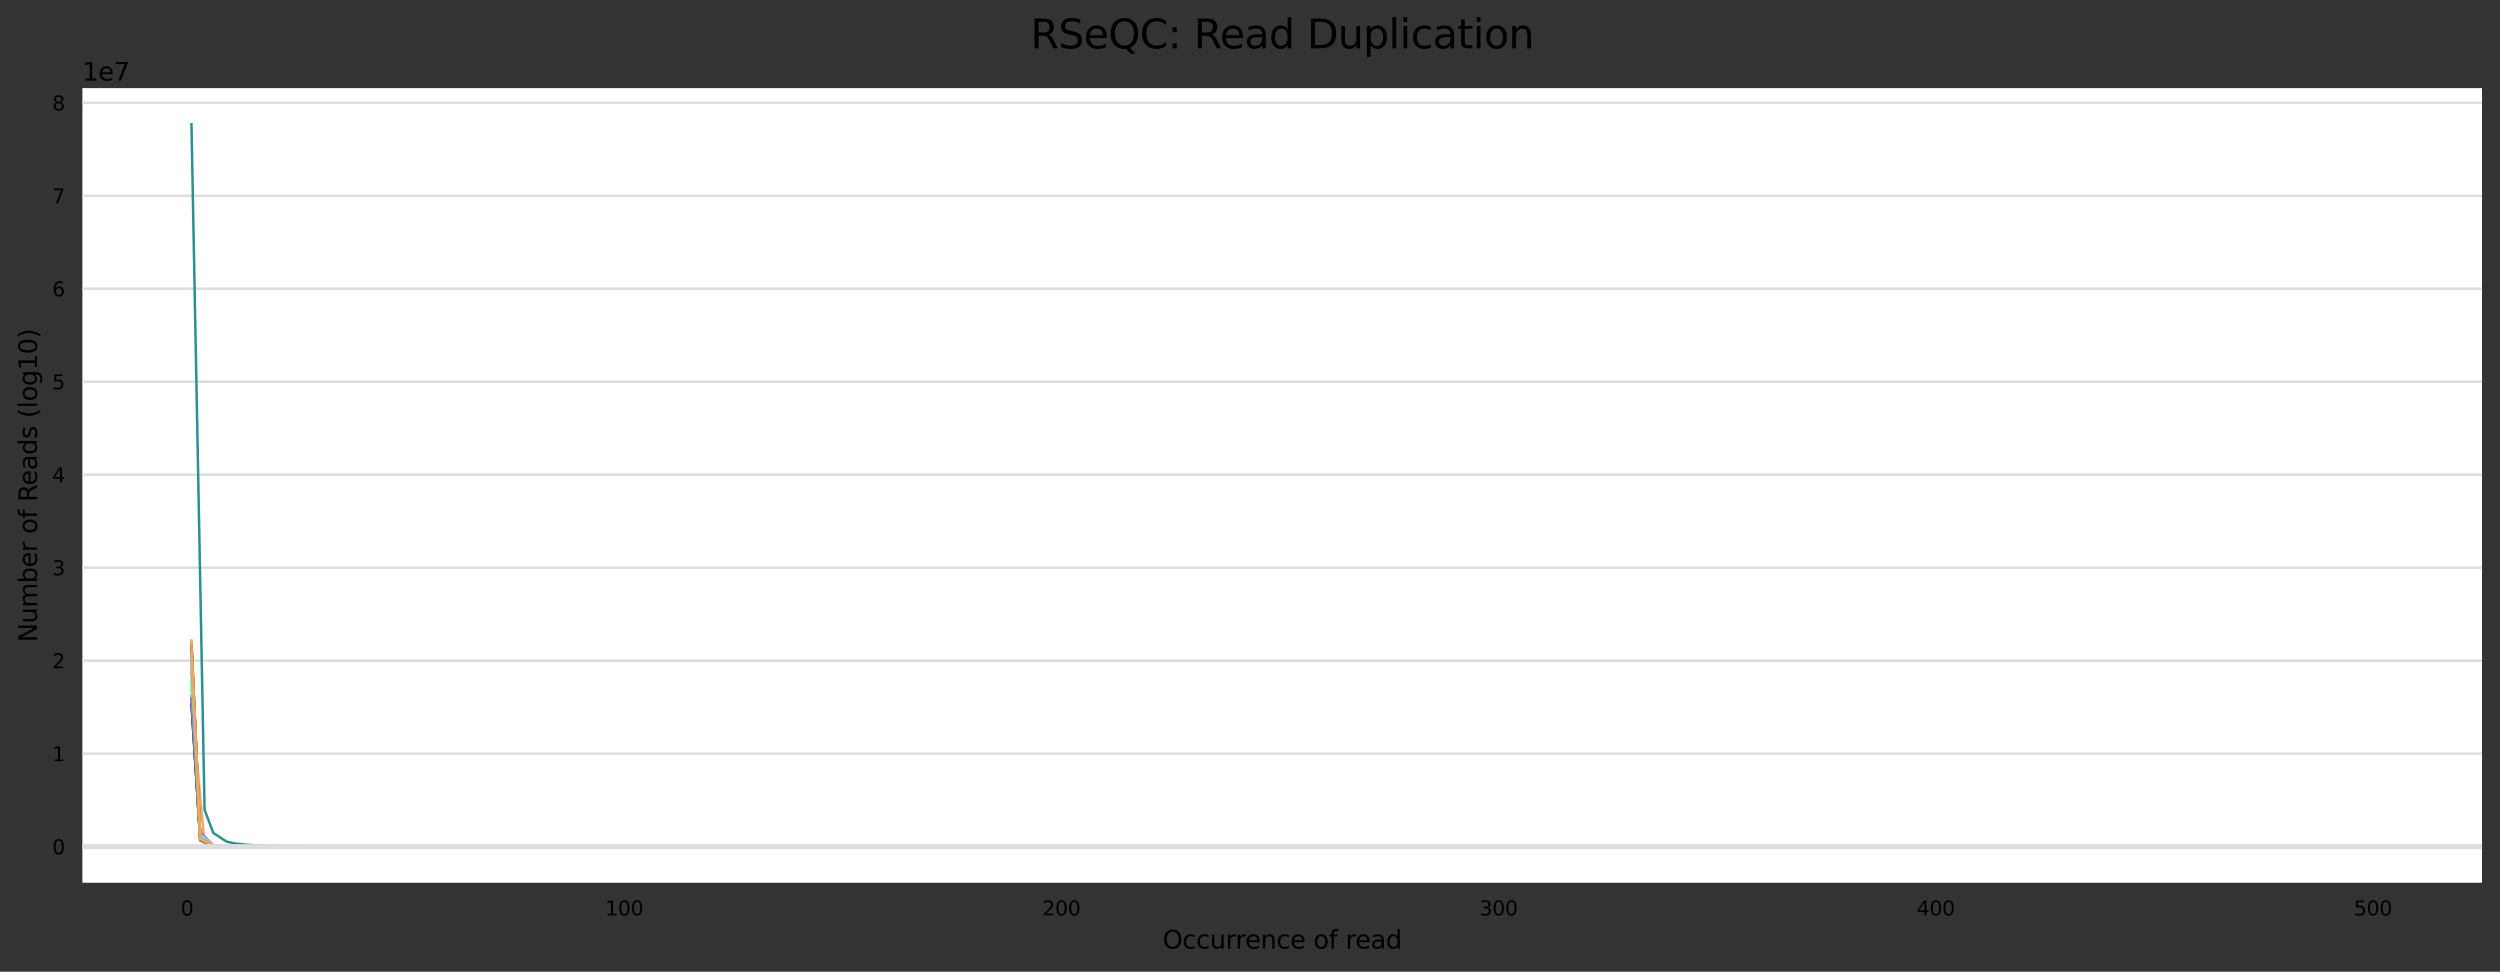 <?xml version="1.0" encoding="utf-8" standalone="no"?>
<!DOCTYPE svg PUBLIC "-//W3C//DTD SVG 1.1//EN"
  "http://www.w3.org/Graphics/SVG/1.1/DTD/svg11.dtd">
<svg height="388.845pt" version="1.1" viewBox="0 0 1000.358 388.845" width="1000.358pt" xmlns="http://www.w3.org/2000/svg" xmlns:xlink="http://www.w3.org/1999/xlink">
 <rect x="0" y="0" width="1000.358" height="388.845" fill="#333333" stroke="none"/>
 <defs>
  <style type="text/css">*{stroke-linecap:butt;stroke-linejoin:round;}</style>
 </defs>
 <g id="figure_1">
  <g id="axes_1">
   <g id="patch_1">
    <path d="M 32.968 353.224 
L 993.158 353.224 
L 993.158 35.256 
L 32.968 35.256 
z
" style="fill:#ffffff;"/>
   </g>
   <g id="matplotlib.axis_1">
    <g id="xtick_1">
     <g id="text_1">
      <!-- 0 -->
      <g transform="translate(72.319 366.303)scale(0.08 -0.08)">
       <defs>
        <path d="M 2034 4250 
Q 1547 4250 1301 3770 
Q 1056 3291 1056 2328 
Q 1056 1369 1301 889 
Q 1547 409 2034 409 
Q 2525 409 2770 889 
Q 3016 1369 3016 2328 
Q 3016 3291 2770 3770 
Q 2525 4250 2034 4250 
z
M 2034 4750 
Q 2819 4750 3233 4129 
Q 3647 3509 3647 2328 
Q 3647 1150 3233 529 
Q 2819 -91 2034 -91 
Q 1250 -91 836 529 
Q 422 1150 422 2328 
Q 422 3509 836 4129 
Q 1250 4750 2034 4750 
z
" id="DejaVuSans-30" transform="scale(0.016)"/>
       </defs>
       <use xlink:href="#DejaVuSans-30"/>
      </g>
     </g>
    </g>
    <g id="xtick_2">
     <g id="text_2">
      <!-- 100 -->
      <g transform="translate(242.159 366.303)scale(0.08 -0.08)">
       <defs>
        <path d="M 794 531 
L 1825 531 
L 1825 4091 
L 703 3866 
L 703 4441 
L 1819 4666 
L 2450 4666 
L 2450 531 
L 3481 531 
L 3481 0 
L 794 0 
L 794 531 
z
" id="DejaVuSans-31" transform="scale(0.016)"/>
       </defs>
       <use xlink:href="#DejaVuSans-31"/>
       <use x="63.623" xlink:href="#DejaVuSans-30"/>
       <use x="127.246" xlink:href="#DejaVuSans-30"/>
      </g>
     </g>
    </g>
    <g id="xtick_3">
     <g id="text_3">
      <!-- 200 -->
      <g transform="translate(417.089 366.303)scale(0.08 -0.08)">
       <defs>
        <path d="M 1228 531 
L 3431 531 
L 3431 0 
L 469 0 
L 469 531 
Q 828 903 1448 1529 
Q 2069 2156 2228 2338 
Q 2531 2678 2651 2914 
Q 2772 3150 2772 3378 
Q 2772 3750 2511 3984 
Q 2250 4219 1831 4219 
Q 1534 4219 1204 4116 
Q 875 4013 500 3803 
L 500 4441 
Q 881 4594 1212 4672 
Q 1544 4750 1819 4750 
Q 2544 4750 2975 4387 
Q 3406 4025 3406 3419 
Q 3406 3131 3298 2873 
Q 3191 2616 2906 2266 
Q 2828 2175 2409 1742 
Q 1991 1309 1228 531 
z
" id="DejaVuSans-32" transform="scale(0.016)"/>
       </defs>
       <use xlink:href="#DejaVuSans-32"/>
       <use x="63.623" xlink:href="#DejaVuSans-30"/>
       <use x="127.246" xlink:href="#DejaVuSans-30"/>
      </g>
     </g>
    </g>
    <g id="xtick_4">
     <g id="text_4">
      <!-- 300 -->
      <g transform="translate(592.018 366.303)scale(0.08 -0.08)">
       <defs>
        <path d="M 2597 2516 
Q 3050 2419 3304 2112 
Q 3559 1806 3559 1356 
Q 3559 666 3084 287 
Q 2609 -91 1734 -91 
Q 1441 -91 1130 -33 
Q 819 25 488 141 
L 488 750 
Q 750 597 1062 519 
Q 1375 441 1716 441 
Q 2309 441 2620 675 
Q 2931 909 2931 1356 
Q 2931 1769 2642 2001 
Q 2353 2234 1838 2234 
L 1294 2234 
L 1294 2753 
L 1863 2753 
Q 2328 2753 2575 2939 
Q 2822 3125 2822 3475 
Q 2822 3834 2567 4026 
Q 2313 4219 1838 4219 
Q 1578 4219 1281 4162 
Q 984 4106 628 3988 
L 628 4550 
Q 988 4650 1302 4700 
Q 1616 4750 1894 4750 
Q 2613 4750 3031 4423 
Q 3450 4097 3450 3541 
Q 3450 3153 3228 2886 
Q 3006 2619 2597 2516 
z
" id="DejaVuSans-33" transform="scale(0.016)"/>
       </defs>
       <use xlink:href="#DejaVuSans-33"/>
       <use x="63.623" xlink:href="#DejaVuSans-30"/>
       <use x="127.246" xlink:href="#DejaVuSans-30"/>
      </g>
     </g>
    </g>
    <g id="xtick_5">
     <g id="text_5">
      <!-- 400 -->
      <g transform="translate(766.948 366.303)scale(0.08 -0.08)">
       <defs>
        <path d="M 2419 4116 
L 825 1625 
L 2419 1625 
L 2419 4116 
z
M 2253 4666 
L 3047 4666 
L 3047 1625 
L 3713 1625 
L 3713 1100 
L 3047 1100 
L 3047 0 
L 2419 0 
L 2419 1100 
L 313 1100 
L 313 1709 
L 2253 4666 
z
" id="DejaVuSans-34" transform="scale(0.016)"/>
       </defs>
       <use xlink:href="#DejaVuSans-34"/>
       <use x="63.623" xlink:href="#DejaVuSans-30"/>
       <use x="127.246" xlink:href="#DejaVuSans-30"/>
      </g>
     </g>
    </g>
    <g id="xtick_6">
     <g id="text_6">
      <!-- 500 -->
      <g transform="translate(941.878 366.303)scale(0.08 -0.08)">
       <defs>
        <path d="M 691 4666 
L 3169 4666 
L 3169 4134 
L 1269 4134 
L 1269 2991 
Q 1406 3038 1543 3061 
Q 1681 3084 1819 3084 
Q 2600 3084 3056 2656 
Q 3513 2228 3513 1497 
Q 3513 744 3044 326 
Q 2575 -91 1722 -91 
Q 1428 -91 1123 -41 
Q 819 9 494 109 
L 494 744 
Q 775 591 1075 516 
Q 1375 441 1709 441 
Q 2250 441 2565 725 
Q 2881 1009 2881 1497 
Q 2881 1984 2565 2268 
Q 2250 2553 1709 2553 
Q 1456 2553 1204 2497 
Q 953 2441 691 2322 
L 691 4666 
z
" id="DejaVuSans-35" transform="scale(0.016)"/>
       </defs>
       <use xlink:href="#DejaVuSans-35"/>
       <use x="63.623" xlink:href="#DejaVuSans-30"/>
       <use x="127.246" xlink:href="#DejaVuSans-30"/>
      </g>
     </g>
    </g>
    <g id="text_7">
     <!-- Occurrence of read -->
     <g transform="translate(465.223 379.565)scale(0.1 -0.1)">
      <defs>
       <path d="M 2522 4238 
Q 1834 4238 1429 3725 
Q 1025 3213 1025 2328 
Q 1025 1447 1429 934 
Q 1834 422 2522 422 
Q 3209 422 3611 934 
Q 4013 1447 4013 2328 
Q 4013 3213 3611 3725 
Q 3209 4238 2522 4238 
z
M 2522 4750 
Q 3503 4750 4090 4092 
Q 4678 3434 4678 2328 
Q 4678 1225 4090 567 
Q 3503 -91 2522 -91 
Q 1538 -91 948 565 
Q 359 1222 359 2328 
Q 359 3434 948 4092 
Q 1538 4750 2522 4750 
z
" id="DejaVuSans-4f" transform="scale(0.016)"/>
       <path d="M 3122 3366 
L 3122 2828 
Q 2878 2963 2633 3030 
Q 2388 3097 2138 3097 
Q 1578 3097 1268 2742 
Q 959 2388 959 1747 
Q 959 1106 1268 751 
Q 1578 397 2138 397 
Q 2388 397 2633 464 
Q 2878 531 3122 666 
L 3122 134 
Q 2881 22 2623 -34 
Q 2366 -91 2075 -91 
Q 1284 -91 818 406 
Q 353 903 353 1747 
Q 353 2603 823 3093 
Q 1294 3584 2113 3584 
Q 2378 3584 2631 3529 
Q 2884 3475 3122 3366 
z
" id="DejaVuSans-63" transform="scale(0.016)"/>
       <path d="M 544 1381 
L 544 3500 
L 1119 3500 
L 1119 1403 
Q 1119 906 1312 657 
Q 1506 409 1894 409 
Q 2359 409 2629 706 
Q 2900 1003 2900 1516 
L 2900 3500 
L 3475 3500 
L 3475 0 
L 2900 0 
L 2900 538 
Q 2691 219 2414 64 
Q 2138 -91 1772 -91 
Q 1169 -91 856 284 
Q 544 659 544 1381 
z
M 1991 3584 
L 1991 3584 
z
" id="DejaVuSans-75" transform="scale(0.016)"/>
       <path d="M 2631 2963 
Q 2534 3019 2420 3045 
Q 2306 3072 2169 3072 
Q 1681 3072 1420 2755 
Q 1159 2438 1159 1844 
L 1159 0 
L 581 0 
L 581 3500 
L 1159 3500 
L 1159 2956 
Q 1341 3275 1631 3429 
Q 1922 3584 2338 3584 
Q 2397 3584 2469 3576 
Q 2541 3569 2628 3553 
L 2631 2963 
z
" id="DejaVuSans-72" transform="scale(0.016)"/>
       <path d="M 3597 1894 
L 3597 1613 
L 953 1613 
Q 991 1019 1311 708 
Q 1631 397 2203 397 
Q 2534 397 2845 478 
Q 3156 559 3463 722 
L 3463 178 
Q 3153 47 2828 -22 
Q 2503 -91 2169 -91 
Q 1331 -91 842 396 
Q 353 884 353 1716 
Q 353 2575 817 3079 
Q 1281 3584 2069 3584 
Q 2775 3584 3186 3129 
Q 3597 2675 3597 1894 
z
M 3022 2063 
Q 3016 2534 2758 2815 
Q 2500 3097 2075 3097 
Q 1594 3097 1305 2825 
Q 1016 2553 972 2059 
L 3022 2063 
z
" id="DejaVuSans-65" transform="scale(0.016)"/>
       <path d="M 3513 2113 
L 3513 0 
L 2938 0 
L 2938 2094 
Q 2938 2591 2744 2837 
Q 2550 3084 2163 3084 
Q 1697 3084 1428 2787 
Q 1159 2491 1159 1978 
L 1159 0 
L 581 0 
L 581 3500 
L 1159 3500 
L 1159 2956 
Q 1366 3272 1645 3428 
Q 1925 3584 2291 3584 
Q 2894 3584 3203 3211 
Q 3513 2838 3513 2113 
z
" id="DejaVuSans-6e" transform="scale(0.016)"/>
       <path id="DejaVuSans-20" transform="scale(0.016)"/>
       <path d="M 1959 3097 
Q 1497 3097 1228 2736 
Q 959 2375 959 1747 
Q 959 1119 1226 758 
Q 1494 397 1959 397 
Q 2419 397 2687 759 
Q 2956 1122 2956 1747 
Q 2956 2369 2687 2733 
Q 2419 3097 1959 3097 
z
M 1959 3584 
Q 2709 3584 3137 3096 
Q 3566 2609 3566 1747 
Q 3566 888 3137 398 
Q 2709 -91 1959 -91 
Q 1206 -91 779 398 
Q 353 888 353 1747 
Q 353 2609 779 3096 
Q 1206 3584 1959 3584 
z
" id="DejaVuSans-6f" transform="scale(0.016)"/>
       <path d="M 2375 4863 
L 2375 4384 
L 1825 4384 
Q 1516 4384 1395 4259 
Q 1275 4134 1275 3809 
L 1275 3500 
L 2222 3500 
L 2222 3053 
L 1275 3053 
L 1275 0 
L 697 0 
L 697 3053 
L 147 3053 
L 147 3500 
L 697 3500 
L 697 3744 
Q 697 4328 969 4595 
Q 1241 4863 1831 4863 
L 2375 4863 
z
" id="DejaVuSans-66" transform="scale(0.016)"/>
       <path d="M 2194 1759 
Q 1497 1759 1228 1600 
Q 959 1441 959 1056 
Q 959 750 1161 570 
Q 1363 391 1709 391 
Q 2188 391 2477 730 
Q 2766 1069 2766 1631 
L 2766 1759 
L 2194 1759 
z
M 3341 1997 
L 3341 0 
L 2766 0 
L 2766 531 
Q 2569 213 2275 61 
Q 1981 -91 1556 -91 
Q 1019 -91 701 211 
Q 384 513 384 1019 
Q 384 1609 779 1909 
Q 1175 2209 1959 2209 
L 2766 2209 
L 2766 2266 
Q 2766 2663 2505 2880 
Q 2244 3097 1772 3097 
Q 1472 3097 1187 3025 
Q 903 2953 641 2809 
L 641 3341 
Q 956 3463 1253 3523 
Q 1550 3584 1831 3584 
Q 2591 3584 2966 3190 
Q 3341 2797 3341 1997 
z
" id="DejaVuSans-61" transform="scale(0.016)"/>
       <path d="M 2906 2969 
L 2906 4863 
L 3481 4863 
L 3481 0 
L 2906 0 
L 2906 525 
Q 2725 213 2448 61 
Q 2172 -91 1784 -91 
Q 1150 -91 751 415 
Q 353 922 353 1747 
Q 353 2572 751 3078 
Q 1150 3584 1784 3584 
Q 2172 3584 2448 3432 
Q 2725 3281 2906 2969 
z
M 947 1747 
Q 947 1113 1208 752 
Q 1469 391 1925 391 
Q 2381 391 2643 752 
Q 2906 1113 2906 1747 
Q 2906 2381 2643 2742 
Q 2381 3103 1925 3103 
Q 1469 3103 1208 2742 
Q 947 2381 947 1747 
z
" id="DejaVuSans-64" transform="scale(0.016)"/>
      </defs>
      <use xlink:href="#DejaVuSans-4f"/>
      <use x="78.711" xlink:href="#DejaVuSans-63"/>
      <use x="133.691" xlink:href="#DejaVuSans-63"/>
      <use x="188.672" xlink:href="#DejaVuSans-75"/>
      <use x="252.051" xlink:href="#DejaVuSans-72"/>
      <use x="291.414" xlink:href="#DejaVuSans-72"/>
      <use x="330.277" xlink:href="#DejaVuSans-65"/>
      <use x="391.801" xlink:href="#DejaVuSans-6e"/>
      <use x="455.18" xlink:href="#DejaVuSans-63"/>
      <use x="510.16" xlink:href="#DejaVuSans-65"/>
      <use x="571.684" xlink:href="#DejaVuSans-20"/>
      <use x="603.471" xlink:href="#DejaVuSans-6f"/>
      <use x="664.652" xlink:href="#DejaVuSans-66"/>
      <use x="699.857" xlink:href="#DejaVuSans-20"/>
      <use x="731.645" xlink:href="#DejaVuSans-72"/>
      <use x="770.508" xlink:href="#DejaVuSans-65"/>
      <use x="832.031" xlink:href="#DejaVuSans-61"/>
      <use x="893.311" xlink:href="#DejaVuSans-64"/>
     </g>
    </g>
   </g>
   <g id="matplotlib.axis_2">
    <g id="ytick_1">
     <g id="line2d_1">
      <path clip-path="url(#pba32d1be60)" d="M 32.968 338.771 
L 993.158 338.771 
" style="fill:none;stroke:#dedede;stroke-linecap:square;"/>
     </g>
     <g id="text_8">
      <!-- 0 -->
      <g transform="translate(20.878 341.81)scale(0.08 -0.08)">
       <use xlink:href="#DejaVuSans-30"/>
      </g>
     </g>
    </g>
    <g id="ytick_2">
     <g id="line2d_2">
      <path clip-path="url(#pba32d1be60)" d="M 32.968 301.565 
L 993.158 301.565 
" style="fill:none;stroke:#dedede;stroke-linecap:square;"/>
     </g>
     <g id="text_9">
      <!-- 1 -->
      <g transform="translate(20.878 304.605)scale(0.08 -0.08)">
       <use xlink:href="#DejaVuSans-31"/>
      </g>
     </g>
    </g>
    <g id="ytick_3">
     <g id="line2d_3">
      <path clip-path="url(#pba32d1be60)" d="M 32.968 264.36 
L 993.158 264.36 
" style="fill:none;stroke:#dedede;stroke-linecap:square;"/>
     </g>
     <g id="text_10">
      <!-- 2 -->
      <g transform="translate(20.878 267.4)scale(0.08 -0.08)">
       <use xlink:href="#DejaVuSans-32"/>
      </g>
     </g>
    </g>
    <g id="ytick_4">
     <g id="line2d_4">
      <path clip-path="url(#pba32d1be60)" d="M 32.968 227.155 
L 993.158 227.155 
" style="fill:none;stroke:#dedede;stroke-linecap:square;"/>
     </g>
     <g id="text_11">
      <!-- 3 -->
      <g transform="translate(20.878 230.194)scale(0.08 -0.08)">
       <use xlink:href="#DejaVuSans-33"/>
      </g>
     </g>
    </g>
    <g id="ytick_5">
     <g id="line2d_5">
      <path clip-path="url(#pba32d1be60)" d="M 32.968 189.949 
L 993.158 189.949 
" style="fill:none;stroke:#dedede;stroke-linecap:square;"/>
     </g>
     <g id="text_12">
      <!-- 4 -->
      <g transform="translate(20.878 192.989)scale(0.08 -0.08)">
       <use xlink:href="#DejaVuSans-34"/>
      </g>
     </g>
    </g>
    <g id="ytick_6">
     <g id="line2d_6">
      <path clip-path="url(#pba32d1be60)" d="M 32.968 152.744 
L 993.158 152.744 
" style="fill:none;stroke:#dedede;stroke-linecap:square;"/>
     </g>
     <g id="text_13">
      <!-- 5 -->
      <g transform="translate(20.878 155.784)scale(0.08 -0.08)">
       <use xlink:href="#DejaVuSans-35"/>
      </g>
     </g>
    </g>
    <g id="ytick_7">
     <g id="line2d_7">
      <path clip-path="url(#pba32d1be60)" d="M 32.968 115.539 
L 993.158 115.539 
" style="fill:none;stroke:#dedede;stroke-linecap:square;"/>
     </g>
     <g id="text_14">
      <!-- 6 -->
      <g transform="translate(20.878 118.578)scale(0.08 -0.08)">
       <defs>
        <path d="M 2113 2584 
Q 1688 2584 1439 2293 
Q 1191 2003 1191 1497 
Q 1191 994 1439 701 
Q 1688 409 2113 409 
Q 2538 409 2786 701 
Q 3034 994 3034 1497 
Q 3034 2003 2786 2293 
Q 2538 2584 2113 2584 
z
M 3366 4563 
L 3366 3988 
Q 3128 4100 2886 4159 
Q 2644 4219 2406 4219 
Q 1781 4219 1451 3797 
Q 1122 3375 1075 2522 
Q 1259 2794 1537 2939 
Q 1816 3084 2150 3084 
Q 2853 3084 3261 2657 
Q 3669 2231 3669 1497 
Q 3669 778 3244 343 
Q 2819 -91 2113 -91 
Q 1303 -91 875 529 
Q 447 1150 447 2328 
Q 447 3434 972 4092 
Q 1497 4750 2381 4750 
Q 2619 4750 2861 4703 
Q 3103 4656 3366 4563 
z
" id="DejaVuSans-36" transform="scale(0.016)"/>
       </defs>
       <use xlink:href="#DejaVuSans-36"/>
      </g>
     </g>
    </g>
    <g id="ytick_8">
     <g id="line2d_8">
      <path clip-path="url(#pba32d1be60)" d="M 32.968 78.333 
L 993.158 78.333 
" style="fill:none;stroke:#dedede;stroke-linecap:square;"/>
     </g>
     <g id="text_15">
      <!-- 7 -->
      <g transform="translate(20.878 81.373)scale(0.08 -0.08)">
       <defs>
        <path d="M 525 4666 
L 3525 4666 
L 3525 4397 
L 1831 0 
L 1172 0 
L 2766 4134 
L 525 4134 
L 525 4666 
z
" id="DejaVuSans-37" transform="scale(0.016)"/>
       </defs>
       <use xlink:href="#DejaVuSans-37"/>
      </g>
     </g>
    </g>
    <g id="ytick_9">
     <g id="line2d_9">
      <path clip-path="url(#pba32d1be60)" d="M 32.968 41.128 
L 993.158 41.128 
" style="fill:none;stroke:#dedede;stroke-linecap:square;"/>
     </g>
     <g id="text_16">
      <!-- 8 -->
      <g transform="translate(20.878 44.168)scale(0.08 -0.08)">
       <defs>
        <path d="M 2034 2216 
Q 1584 2216 1326 1975 
Q 1069 1734 1069 1313 
Q 1069 891 1326 650 
Q 1584 409 2034 409 
Q 2484 409 2743 651 
Q 3003 894 3003 1313 
Q 3003 1734 2745 1975 
Q 2488 2216 2034 2216 
z
M 1403 2484 
Q 997 2584 770 2862 
Q 544 3141 544 3541 
Q 544 4100 942 4425 
Q 1341 4750 2034 4750 
Q 2731 4750 3128 4425 
Q 3525 4100 3525 3541 
Q 3525 3141 3298 2862 
Q 3072 2584 2669 2484 
Q 3125 2378 3379 2068 
Q 3634 1759 3634 1313 
Q 3634 634 3220 271 
Q 2806 -91 2034 -91 
Q 1263 -91 848 271 
Q 434 634 434 1313 
Q 434 1759 690 2068 
Q 947 2378 1403 2484 
z
M 1172 3481 
Q 1172 3119 1398 2916 
Q 1625 2713 2034 2713 
Q 2441 2713 2670 2916 
Q 2900 3119 2900 3481 
Q 2900 3844 2670 4047 
Q 2441 4250 2034 4250 
Q 1625 4250 1398 4047 
Q 1172 3844 1172 3481 
z
" id="DejaVuSans-38" transform="scale(0.016)"/>
       </defs>
       <use xlink:href="#DejaVuSans-38"/>
      </g>
     </g>
    </g>
    <g id="text_17">
     <!-- Number of Reads (log10) -->
     <g transform="translate(14.798 256.968)rotate(-90)scale(0.1 -0.1)">
      <defs>
       <path d="M 628 4666 
L 1478 4666 
L 3547 763 
L 3547 4666 
L 4159 4666 
L 4159 0 
L 3309 0 
L 1241 3903 
L 1241 0 
L 628 0 
L 628 4666 
z
" id="DejaVuSans-4e" transform="scale(0.016)"/>
       <path d="M 3328 2828 
Q 3544 3216 3844 3400 
Q 4144 3584 4550 3584 
Q 5097 3584 5394 3201 
Q 5691 2819 5691 2113 
L 5691 0 
L 5113 0 
L 5113 2094 
Q 5113 2597 4934 2840 
Q 4756 3084 4391 3084 
Q 3944 3084 3684 2787 
Q 3425 2491 3425 1978 
L 3425 0 
L 2847 0 
L 2847 2094 
Q 2847 2600 2669 2842 
Q 2491 3084 2119 3084 
Q 1678 3084 1418 2786 
Q 1159 2488 1159 1978 
L 1159 0 
L 581 0 
L 581 3500 
L 1159 3500 
L 1159 2956 
Q 1356 3278 1631 3431 
Q 1906 3584 2284 3584 
Q 2666 3584 2933 3390 
Q 3200 3197 3328 2828 
z
" id="DejaVuSans-6d" transform="scale(0.016)"/>
       <path d="M 3116 1747 
Q 3116 2381 2855 2742 
Q 2594 3103 2138 3103 
Q 1681 3103 1420 2742 
Q 1159 2381 1159 1747 
Q 1159 1113 1420 752 
Q 1681 391 2138 391 
Q 2594 391 2855 752 
Q 3116 1113 3116 1747 
z
M 1159 2969 
Q 1341 3281 1617 3432 
Q 1894 3584 2278 3584 
Q 2916 3584 3314 3078 
Q 3713 2572 3713 1747 
Q 3713 922 3314 415 
Q 2916 -91 2278 -91 
Q 1894 -91 1617 61 
Q 1341 213 1159 525 
L 1159 0 
L 581 0 
L 581 4863 
L 1159 4863 
L 1159 2969 
z
" id="DejaVuSans-62" transform="scale(0.016)"/>
       <path d="M 2841 2188 
Q 3044 2119 3236 1894 
Q 3428 1669 3622 1275 
L 4263 0 
L 3584 0 
L 2988 1197 
Q 2756 1666 2539 1819 
Q 2322 1972 1947 1972 
L 1259 1972 
L 1259 0 
L 628 0 
L 628 4666 
L 2053 4666 
Q 2853 4666 3247 4331 
Q 3641 3997 3641 3322 
Q 3641 2881 3436 2590 
Q 3231 2300 2841 2188 
z
M 1259 4147 
L 1259 2491 
L 2053 2491 
Q 2509 2491 2742 2702 
Q 2975 2913 2975 3322 
Q 2975 3731 2742 3939 
Q 2509 4147 2053 4147 
L 1259 4147 
z
" id="DejaVuSans-52" transform="scale(0.016)"/>
       <path d="M 2834 3397 
L 2834 2853 
Q 2591 2978 2328 3040 
Q 2066 3103 1784 3103 
Q 1356 3103 1142 2972 
Q 928 2841 928 2578 
Q 928 2378 1081 2264 
Q 1234 2150 1697 2047 
L 1894 2003 
Q 2506 1872 2764 1633 
Q 3022 1394 3022 966 
Q 3022 478 2636 193 
Q 2250 -91 1575 -91 
Q 1294 -91 989 -36 
Q 684 19 347 128 
L 347 722 
Q 666 556 975 473 
Q 1284 391 1588 391 
Q 1994 391 2212 530 
Q 2431 669 2431 922 
Q 2431 1156 2273 1281 
Q 2116 1406 1581 1522 
L 1381 1569 
Q 847 1681 609 1914 
Q 372 2147 372 2553 
Q 372 3047 722 3315 
Q 1072 3584 1716 3584 
Q 2034 3584 2315 3537 
Q 2597 3491 2834 3397 
z
" id="DejaVuSans-73" transform="scale(0.016)"/>
       <path d="M 1984 4856 
Q 1566 4138 1362 3434 
Q 1159 2731 1159 2009 
Q 1159 1288 1364 580 
Q 1569 -128 1984 -844 
L 1484 -844 
Q 1016 -109 783 600 
Q 550 1309 550 2009 
Q 550 2706 781 3412 
Q 1013 4119 1484 4856 
L 1984 4856 
z
" id="DejaVuSans-28" transform="scale(0.016)"/>
       <path d="M 603 4863 
L 1178 4863 
L 1178 0 
L 603 0 
L 603 4863 
z
" id="DejaVuSans-6c" transform="scale(0.016)"/>
       <path d="M 2906 1791 
Q 2906 2416 2648 2759 
Q 2391 3103 1925 3103 
Q 1463 3103 1205 2759 
Q 947 2416 947 1791 
Q 947 1169 1205 825 
Q 1463 481 1925 481 
Q 2391 481 2648 825 
Q 2906 1169 2906 1791 
z
M 3481 434 
Q 3481 -459 3084 -895 
Q 2688 -1331 1869 -1331 
Q 1566 -1331 1297 -1286 
Q 1028 -1241 775 -1147 
L 775 -588 
Q 1028 -725 1275 -790 
Q 1522 -856 1778 -856 
Q 2344 -856 2625 -561 
Q 2906 -266 2906 331 
L 2906 616 
Q 2728 306 2450 153 
Q 2172 0 1784 0 
Q 1141 0 747 490 
Q 353 981 353 1791 
Q 353 2603 747 3093 
Q 1141 3584 1784 3584 
Q 2172 3584 2450 3431 
Q 2728 3278 2906 2969 
L 2906 3500 
L 3481 3500 
L 3481 434 
z
" id="DejaVuSans-67" transform="scale(0.016)"/>
       <path d="M 513 4856 
L 1013 4856 
Q 1481 4119 1714 3412 
Q 1947 2706 1947 2009 
Q 1947 1309 1714 600 
Q 1481 -109 1013 -844 
L 513 -844 
Q 928 -128 1133 580 
Q 1338 1288 1338 2009 
Q 1338 2731 1133 3434 
Q 928 4138 513 4856 
z
" id="DejaVuSans-29" transform="scale(0.016)"/>
      </defs>
      <use xlink:href="#DejaVuSans-4e"/>
      <use x="74.805" xlink:href="#DejaVuSans-75"/>
      <use x="138.184" xlink:href="#DejaVuSans-6d"/>
      <use x="235.596" xlink:href="#DejaVuSans-62"/>
      <use x="299.072" xlink:href="#DejaVuSans-65"/>
      <use x="360.596" xlink:href="#DejaVuSans-72"/>
      <use x="401.709" xlink:href="#DejaVuSans-20"/>
      <use x="433.496" xlink:href="#DejaVuSans-6f"/>
      <use x="494.678" xlink:href="#DejaVuSans-66"/>
      <use x="529.883" xlink:href="#DejaVuSans-20"/>
      <use x="561.67" xlink:href="#DejaVuSans-52"/>
      <use x="626.652" xlink:href="#DejaVuSans-65"/>
      <use x="688.176" xlink:href="#DejaVuSans-61"/>
      <use x="749.455" xlink:href="#DejaVuSans-64"/>
      <use x="812.932" xlink:href="#DejaVuSans-73"/>
      <use x="865.031" xlink:href="#DejaVuSans-20"/>
      <use x="896.818" xlink:href="#DejaVuSans-28"/>
      <use x="935.832" xlink:href="#DejaVuSans-6c"/>
      <use x="963.615" xlink:href="#DejaVuSans-6f"/>
      <use x="1024.797" xlink:href="#DejaVuSans-67"/>
      <use x="1088.273" xlink:href="#DejaVuSans-31"/>
      <use x="1151.896" xlink:href="#DejaVuSans-30"/>
      <use x="1215.52" xlink:href="#DejaVuSans-29"/>
     </g>
    </g>
    <g id="text_18">
     <!-- 1e7 -->
     <g transform="translate(32.968 32.256)scale(0.1 -0.1)">
      <use xlink:href="#DejaVuSans-31"/>
      <use x="63.623" xlink:href="#DejaVuSans-65"/>
      <use x="125.146" xlink:href="#DejaVuSans-37"/>
     </g>
    </g>
   </g>
   <g id="line2d_10">
    <path clip-path="url(#pba32d1be60)" d="M 76.613 272.59 
L 80.112 335.763 
L 85.36 338.374 
L 88.858 338.588 
L 97.605 338.72 
L 136.089 338.767 
L 949.513 338.771 
L 949.513 338.771 
" style="fill:none;stroke:#7cb5ec;stroke-linecap:square;"/>
   </g>
   <g id="line2d_11">
    <path clip-path="url(#pba32d1be60)" d="M 76.613 280.477 
L 80.112 336.227 
L 85.36 338.456 
L 88.858 338.627 
L 102.853 338.748 
L 183.32 338.77 
L 947.764 338.771 
L 947.764 338.771 
" style="fill:none;stroke:#434348;stroke-linecap:square;"/>
   </g>
   <g id="line2d_12">
    <path clip-path="url(#pba32d1be60)" d="M 76.613 274.294 
L 80.112 335.844 
L 85.36 338.475 
L 88.858 338.646 
L 101.103 338.749 
L 185.07 338.77 
L 947.764 338.771 
L 947.764 338.771 
" style="fill:none;stroke:#90ed7d;stroke-linecap:square;"/>
   </g>
   <g id="line2d_13">
    <path clip-path="url(#pba32d1be60)" d="M 76.613 280.93 
L 81.861 337.743 
L 85.36 338.458 
L 94.106 338.711 
L 120.346 338.764 
L 505.191 338.771 
L 949.513 338.771 
L 949.513 338.771 
" style="fill:none;stroke:#f7a35c;stroke-linecap:square;"/>
   </g>
   <g id="line2d_14">
    <path clip-path="url(#pba32d1be60)" d="M 76.613 261.634 
L 80.112 334.652 
L 85.36 338.267 
L 88.858 338.544 
L 97.605 338.71 
L 129.092 338.764 
L 550.673 338.771 
L 947.764 338.771 
L 947.764 338.771 
" style="fill:none;stroke:#8085e9;stroke-linecap:square;"/>
   </g>
   <g id="line2d_15">
    <path clip-path="url(#pba32d1be60)" d="M 76.613 265.78 
L 80.112 335.262 
L 85.36 338.405 
L 88.858 338.615 
L 101.103 338.745 
L 172.825 338.77 
L 949.513 338.771 
L 949.513 338.771 
" style="fill:none;stroke:#f15c80;stroke-linecap:square;"/>
   </g>
   <g id="line2d_16">
    <path clip-path="url(#pba32d1be60)" d="M 76.613 258.225 
L 80.112 335.05 
L 85.36 338.297 
L 88.858 338.556 
L 97.605 338.712 
L 127.343 338.764 
L 611.898 338.771 
L 949.513 338.771 
L 949.513 338.771 
" style="fill:none;stroke:#e4d354;stroke-linecap:square;"/>
   </g>
   <g id="line2d_17">
    <path clip-path="url(#pba32d1be60)" d="M 76.613 49.709 
L 81.861 324.042 
L 85.36 333.304 
L 90.608 336.741 
L 94.106 337.529 
L 99.354 338.082 
L 102.853 338.275 
L 111.599 338.516 
L 129.092 338.674 
L 178.072 338.752 
L 519.186 338.77 
L 949.513 338.771 
L 949.513 338.771 
" style="fill:none;stroke:#2b908f;stroke-linecap:square;"/>
   </g>
   <g id="line2d_18">
    <path clip-path="url(#pba32d1be60)" d="M 76.613 267.007 
L 80.112 335.725 
L 85.36 338.411 
L 88.858 338.613 
L 97.605 338.73 
L 134.34 338.768 
L 947.764 338.771 
L 947.764 338.771 
" style="fill:none;stroke:#f45b5b;stroke-linecap:square;"/>
   </g>
   <g id="line2d_19">
    <path clip-path="url(#pba32d1be60)" d="M 76.613 271.65 
L 80.112 335.991 
L 85.36 338.413 
L 88.858 338.609 
L 97.605 338.727 
L 134.34 338.767 
L 849.803 338.771 
L 947.764 338.771 
L 947.764 338.771 
" style="fill:none;stroke:#91e8e1;stroke-linecap:square;"/>
   </g>
   <g id="line2d_20">
    <path clip-path="url(#pba32d1be60)" d="M 76.613 263.444 
L 80.112 335.334 
L 85.36 338.326 
L 88.858 338.57 
L 97.605 338.715 
L 132.591 338.766 
L 750.093 338.771 
L 949.513 338.771 
L 949.513 338.771 
" style="fill:none;stroke:#7cb5ec;stroke-linecap:square;"/>
   </g>
   <g id="line2d_21">
    <path clip-path="url(#pba32d1be60)" d="M 76.613 256.861 
L 80.112 334.893 
L 85.36 338.292 
L 88.858 338.555 
L 97.605 338.714 
L 132.591 338.766 
L 638.138 338.771 
L 949.513 338.771 
L 949.513 338.771 
" style="fill:none;stroke:#434348;stroke-linecap:square;"/>
   </g>
   <g id="line2d_22">
    <path clip-path="url(#pba32d1be60)" d="M 76.613 256.204 
L 80.112 335.187 
L 85.36 338.356 
L 88.858 338.591 
L 97.605 338.725 
L 136.089 338.767 
L 949.513 338.771 
L 949.513 338.771 
" style="fill:none;stroke:#90ed7d;stroke-linecap:square;"/>
   </g>
   <g id="line2d_23">
    <path clip-path="url(#pba32d1be60)" d="M 76.613 260.259 
L 80.112 335.425 
L 85.36 338.345 
L 88.858 338.581 
L 101.103 338.735 
L 151.833 338.768 
L 949.513 338.771 
L 949.513 338.771 
" style="fill:none;stroke:#f7a35c;stroke-linecap:square;"/>
   </g>
   <g id="line2d_24">
    <path clip-path="url(#pba32d1be60)" d="M 76.613 259.168 
L 80.112 335.624 
L 85.36 338.414 
L 88.858 338.616 
L 97.605 338.732 
L 141.337 338.768 
L 949.513 338.771 
L 949.513 338.771 
" style="fill:none;stroke:#8085e9;stroke-linecap:square;"/>
   </g>
   <g id="line2d_25">
    <path clip-path="url(#pba32d1be60)" d="M 76.613 266.015 
L 80.112 335.93 
L 85.36 338.44 
L 88.858 338.627 
L 97.605 338.732 
L 137.839 338.768 
L 947.764 338.771 
L 947.764 338.771 
" style="fill:none;stroke:#f15c80;stroke-linecap:square;"/>
   </g>
   <g id="line2d_26">
    <path clip-path="url(#pba32d1be60)" d="M 76.613 265.879 
L 80.112 335.613 
L 85.36 338.359 
L 88.858 338.585 
L 97.605 338.72 
L 130.841 338.766 
L 650.383 338.771 
L 949.513 338.771 
L 949.513 338.771 
" style="fill:none;stroke:#e4d354;stroke-linecap:square;"/>
   </g>
   <g id="line2d_27">
    <path clip-path="url(#pba32d1be60)" d="M 76.613 281.225 
L 80.112 336.211 
L 85.36 338.441 
L 88.858 338.62 
L 97.605 338.729 
L 139.588 338.768 
L 949.513 338.771 
L 949.513 338.771 
" style="fill:none;stroke:#2b908f;stroke-linecap:square;"/>
   </g>
   <g id="line2d_28">
    <path clip-path="url(#pba32d1be60)" d="M 76.613 278.568 
L 80.112 336.073 
L 85.36 338.464 
L 88.858 338.635 
L 101.103 338.745 
L 167.577 338.77 
L 949.513 338.771 
L 949.513 338.771 
" style="fill:none;stroke:#f45b5b;stroke-linecap:square;"/>
   </g>
   <g id="line2d_29">
    <path clip-path="url(#pba32d1be60)" d="M 76.613 263.749 
L 80.112 334.908 
L 85.36 338.303 
L 88.858 338.562 
L 97.605 338.715 
L 132.591 338.766 
L 708.11 338.771 
L 949.513 338.771 
L 949.513 338.771 
" style="fill:none;stroke:#91e8e1;stroke-linecap:square;"/>
   </g>
   <g id="line2d_30">
    <path clip-path="url(#pba32d1be60)" d="M 76.613 260.21 
L 80.112 334.638 
L 85.36 338.324 
L 88.858 338.582 
L 97.605 338.723 
L 136.089 338.767 
L 907.53 338.771 
L 949.513 338.771 
L 949.513 338.771 
" style="fill:none;stroke:#7cb5ec;stroke-linecap:square;"/>
   </g>
   <g id="line2d_31">
    <path clip-path="url(#pba32d1be60)" d="M 76.613 281.92 
L 80.112 335.605 
L 85.36 338.418 
L 88.858 338.613 
L 97.605 338.729 
L 134.34 338.767 
L 722.104 338.771 
L 949.513 338.771 
L 949.513 338.771 
" style="fill:none;stroke:#434348;stroke-linecap:square;"/>
   </g>
   <g id="line2d_32">
    <path clip-path="url(#pba32d1be60)" d="M 76.613 273.065 
L 80.112 335.244 
L 85.36 338.348 
L 88.858 338.582 
L 97.605 338.721 
L 136.089 338.767 
L 949.513 338.771 
L 949.513 338.771 
" style="fill:none;stroke:#90ed7d;stroke-linecap:square;"/>
   </g>
   <g id="line2d_33">
    <path clip-path="url(#pba32d1be60)" d="M 76.613 257.011 
L 80.112 335.548 
L 85.36 338.394 
L 88.858 338.608 
L 97.605 338.728 
L 130.841 338.767 
L 886.538 338.771 
L 947.764 338.771 
L 947.764 338.771 
" style="fill:none;stroke:#f7a35c;stroke-linecap:square;"/>
   </g>
   <g id="line2d_34">
    <path clip-path="url(#pba32d1be60)" d="M 76.613 279.462 
L 80.112 332.936 
L 85.36 338.329 
L 88.858 338.612 
L 97.605 338.737 
L 141.337 338.769 
L 949.513 338.771 
L 949.513 338.771 
" style="fill:none;stroke:#8085e9;stroke-linecap:square;"/>
   </g>
   <g id="line2d_35">
    <path clip-path="url(#pba32d1be60)" d="M 76.613 260.953 
L 80.112 335.556 
L 85.36 338.393 
L 88.858 338.604 
L 101.103 338.742 
L 172.825 338.77 
L 949.513 338.771 
L 949.513 338.771 
" style="fill:none;stroke:#f15c80;stroke-linecap:square;"/>
   </g>
   <g id="line2d_36">
    <path clip-path="url(#pba32d1be60)" d="M 76.613 259.713 
L 80.112 335.162 
L 85.36 338.306 
L 88.858 338.56 
L 97.605 338.714 
L 132.591 338.766 
L 949.513 338.771 
L 949.513 338.771 
" style="fill:none;stroke:#e4d354;stroke-linecap:square;"/>
   </g>
   <g id="line2d_37">
    <path clip-path="url(#pba32d1be60)" d="M 76.613 258.838 
L 80.112 335.173 
L 85.36 338.322 
L 88.858 338.573 
L 101.103 338.735 
L 151.833 338.768 
L 949.513 338.771 
L 949.513 338.771 
" style="fill:none;stroke:#2b908f;stroke-linecap:square;"/>
   </g>
   <g id="line2d_38">
    <path clip-path="url(#pba32d1be60)" d="M 76.613 264.845 
L 80.112 334.555 
L 85.36 338.379 
L 88.858 338.613 
L 97.605 338.733 
L 141.337 338.769 
L 949.513 338.771 
L 949.513 338.771 
" style="fill:none;stroke:#f45b5b;stroke-linecap:square;"/>
   </g>
   <g id="line2d_39">
    <path clip-path="url(#pba32d1be60)" d="M 76.613 265.461 
L 80.112 334.158 
L 85.36 338.303 
L 88.858 338.572 
L 97.605 338.721 
L 130.841 338.766 
L 748.344 338.771 
L 949.513 338.771 
L 949.513 338.771 
" style="fill:none;stroke:#91e8e1;stroke-linecap:square;"/>
   </g>
   <g id="line2d_40">
    <path clip-path="url(#pba32d1be60)" d="M 76.613 262.93 
L 80.112 335.431 
L 85.36 338.336 
L 88.858 338.572 
L 101.103 338.735 
L 155.332 338.769 
L 949.513 338.771 
L 949.513 338.771 
" style="fill:none;stroke:#7cb5ec;stroke-linecap:square;"/>
   </g>
   <g id="line2d_41">
    <path clip-path="url(#pba32d1be60)" d="M 76.613 258.408 
L 80.112 335.218 
L 85.36 338.33 
L 88.858 338.575 
L 97.605 338.719 
L 132.591 338.766 
L 676.623 338.771 
L 949.513 338.771 
L 949.513 338.771 
" style="fill:none;stroke:#434348;stroke-linecap:square;"/>
   </g>
   <g id="line2d_42">
    <path clip-path="url(#pba32d1be60)" d="M 76.613 261.004 
L 80.112 335.477 
L 85.36 338.394 
L 88.858 338.609 
L 101.103 338.743 
L 164.078 338.77 
L 949.513 338.771 
L 949.513 338.771 
" style="fill:none;stroke:#90ed7d;stroke-linecap:square;"/>
   </g>
   <g id="line2d_43">
    <path clip-path="url(#pba32d1be60)" d="M 76.613 257.776 
L 80.112 335.119 
L 85.36 338.297 
L 88.858 338.558 
L 97.605 338.712 
L 127.343 338.764 
L 580.411 338.771 
L 949.513 338.771 
L 949.513 338.771 
" style="fill:none;stroke:#f7a35c;stroke-linecap:square;"/>
   </g>
   <g id="line2d_44">
    <path clip-path="url(#pba32d1be60)" d="M 32.968 338.771 
L 993.158 338.771 
" style="fill:none;stroke:#dedede;stroke-linecap:square;stroke-width:2;"/>
   </g>
   <g id="text_19">
    <!-- RSeQC: Read Duplication -->
    <g transform="translate(412.358 19.358)scale(0.16 -0.16)">
     <defs>
      <path d="M 3425 4513 
L 3425 3897 
Q 3066 4069 2747 4153 
Q 2428 4238 2131 4238 
Q 1616 4238 1336 4038 
Q 1056 3838 1056 3469 
Q 1056 3159 1242 3001 
Q 1428 2844 1947 2747 
L 2328 2669 
Q 3034 2534 3370 2195 
Q 3706 1856 3706 1288 
Q 3706 609 3251 259 
Q 2797 -91 1919 -91 
Q 1588 -91 1214 -16 
Q 841 59 441 206 
L 441 856 
Q 825 641 1194 531 
Q 1563 422 1919 422 
Q 2459 422 2753 634 
Q 3047 847 3047 1241 
Q 3047 1584 2836 1778 
Q 2625 1972 2144 2069 
L 1759 2144 
Q 1053 2284 737 2584 
Q 422 2884 422 3419 
Q 422 4038 858 4394 
Q 1294 4750 2059 4750 
Q 2388 4750 2728 4690 
Q 3069 4631 3425 4513 
z
" id="DejaVuSans-53" transform="scale(0.016)"/>
      <path d="M 2522 4238 
Q 1834 4238 1429 3725 
Q 1025 3213 1025 2328 
Q 1025 1447 1429 934 
Q 1834 422 2522 422 
Q 3209 422 3611 934 
Q 4013 1447 4013 2328 
Q 4013 3213 3611 3725 
Q 3209 4238 2522 4238 
z
M 3406 84 
L 4238 -825 
L 3475 -825 
L 2784 -78 
Q 2681 -84 2626 -87 
Q 2572 -91 2522 -91 
Q 1538 -91 948 567 
Q 359 1225 359 2328 
Q 359 3434 948 4092 
Q 1538 4750 2522 4750 
Q 3503 4750 4090 4092 
Q 4678 3434 4678 2328 
Q 4678 1516 4351 937 
Q 4025 359 3406 84 
z
" id="DejaVuSans-51" transform="scale(0.016)"/>
      <path d="M 4122 4306 
L 4122 3641 
Q 3803 3938 3442 4084 
Q 3081 4231 2675 4231 
Q 1875 4231 1450 3742 
Q 1025 3253 1025 2328 
Q 1025 1406 1450 917 
Q 1875 428 2675 428 
Q 3081 428 3442 575 
Q 3803 722 4122 1019 
L 4122 359 
Q 3791 134 3420 21 
Q 3050 -91 2638 -91 
Q 1578 -91 968 557 
Q 359 1206 359 2328 
Q 359 3453 968 4101 
Q 1578 4750 2638 4750 
Q 3056 4750 3426 4639 
Q 3797 4528 4122 4306 
z
" id="DejaVuSans-43" transform="scale(0.016)"/>
      <path d="M 750 794 
L 1409 794 
L 1409 0 
L 750 0 
L 750 794 
z
M 750 3309 
L 1409 3309 
L 1409 2516 
L 750 2516 
L 750 3309 
z
" id="DejaVuSans-3a" transform="scale(0.016)"/>
      <path d="M 1259 4147 
L 1259 519 
L 2022 519 
Q 2988 519 3436 956 
Q 3884 1394 3884 2338 
Q 3884 3275 3436 3711 
Q 2988 4147 2022 4147 
L 1259 4147 
z
M 628 4666 
L 1925 4666 
Q 3281 4666 3915 4102 
Q 4550 3538 4550 2338 
Q 4550 1131 3912 565 
Q 3275 0 1925 0 
L 628 0 
L 628 4666 
z
" id="DejaVuSans-44" transform="scale(0.016)"/>
      <path d="M 1159 525 
L 1159 -1331 
L 581 -1331 
L 581 3500 
L 1159 3500 
L 1159 2969 
Q 1341 3281 1617 3432 
Q 1894 3584 2278 3584 
Q 2916 3584 3314 3078 
Q 3713 2572 3713 1747 
Q 3713 922 3314 415 
Q 2916 -91 2278 -91 
Q 1894 -91 1617 61 
Q 1341 213 1159 525 
z
M 3116 1747 
Q 3116 2381 2855 2742 
Q 2594 3103 2138 3103 
Q 1681 3103 1420 2742 
Q 1159 2381 1159 1747 
Q 1159 1113 1420 752 
Q 1681 391 2138 391 
Q 2594 391 2855 752 
Q 3116 1113 3116 1747 
z
" id="DejaVuSans-70" transform="scale(0.016)"/>
      <path d="M 603 3500 
L 1178 3500 
L 1178 0 
L 603 0 
L 603 3500 
z
M 603 4863 
L 1178 4863 
L 1178 4134 
L 603 4134 
L 603 4863 
z
" id="DejaVuSans-69" transform="scale(0.016)"/>
      <path d="M 1172 4494 
L 1172 3500 
L 2356 3500 
L 2356 3053 
L 1172 3053 
L 1172 1153 
Q 1172 725 1289 603 
Q 1406 481 1766 481 
L 2356 481 
L 2356 0 
L 1766 0 
Q 1100 0 847 248 
Q 594 497 594 1153 
L 594 3053 
L 172 3053 
L 172 3500 
L 594 3500 
L 594 4494 
L 1172 4494 
z
" id="DejaVuSans-74" transform="scale(0.016)"/>
     </defs>
     <use xlink:href="#DejaVuSans-52"/>
     <use x="69.482" xlink:href="#DejaVuSans-53"/>
     <use x="132.959" xlink:href="#DejaVuSans-65"/>
     <use x="194.482" xlink:href="#DejaVuSans-51"/>
     <use x="273.193" xlink:href="#DejaVuSans-43"/>
     <use x="343.018" xlink:href="#DejaVuSans-3a"/>
     <use x="376.709" xlink:href="#DejaVuSans-20"/>
     <use x="408.496" xlink:href="#DejaVuSans-52"/>
     <use x="473.479" xlink:href="#DejaVuSans-65"/>
     <use x="535.002" xlink:href="#DejaVuSans-61"/>
     <use x="596.281" xlink:href="#DejaVuSans-64"/>
     <use x="659.758" xlink:href="#DejaVuSans-20"/>
     <use x="691.545" xlink:href="#DejaVuSans-44"/>
     <use x="768.547" xlink:href="#DejaVuSans-75"/>
     <use x="831.926" xlink:href="#DejaVuSans-70"/>
     <use x="895.402" xlink:href="#DejaVuSans-6c"/>
     <use x="923.186" xlink:href="#DejaVuSans-69"/>
     <use x="950.969" xlink:href="#DejaVuSans-63"/>
     <use x="1005.949" xlink:href="#DejaVuSans-61"/>
     <use x="1067.229" xlink:href="#DejaVuSans-74"/>
     <use x="1106.438" xlink:href="#DejaVuSans-69"/>
     <use x="1134.221" xlink:href="#DejaVuSans-6f"/>
     <use x="1195.402" xlink:href="#DejaVuSans-6e"/>
    </g>
   </g>
  </g>
 </g>
 <defs>
  <clipPath id="pba32d1be60">
   <rect height="317.968" width="960.19" x="32.968" y="35.256"/>
  </clipPath>
 </defs>
</svg>
